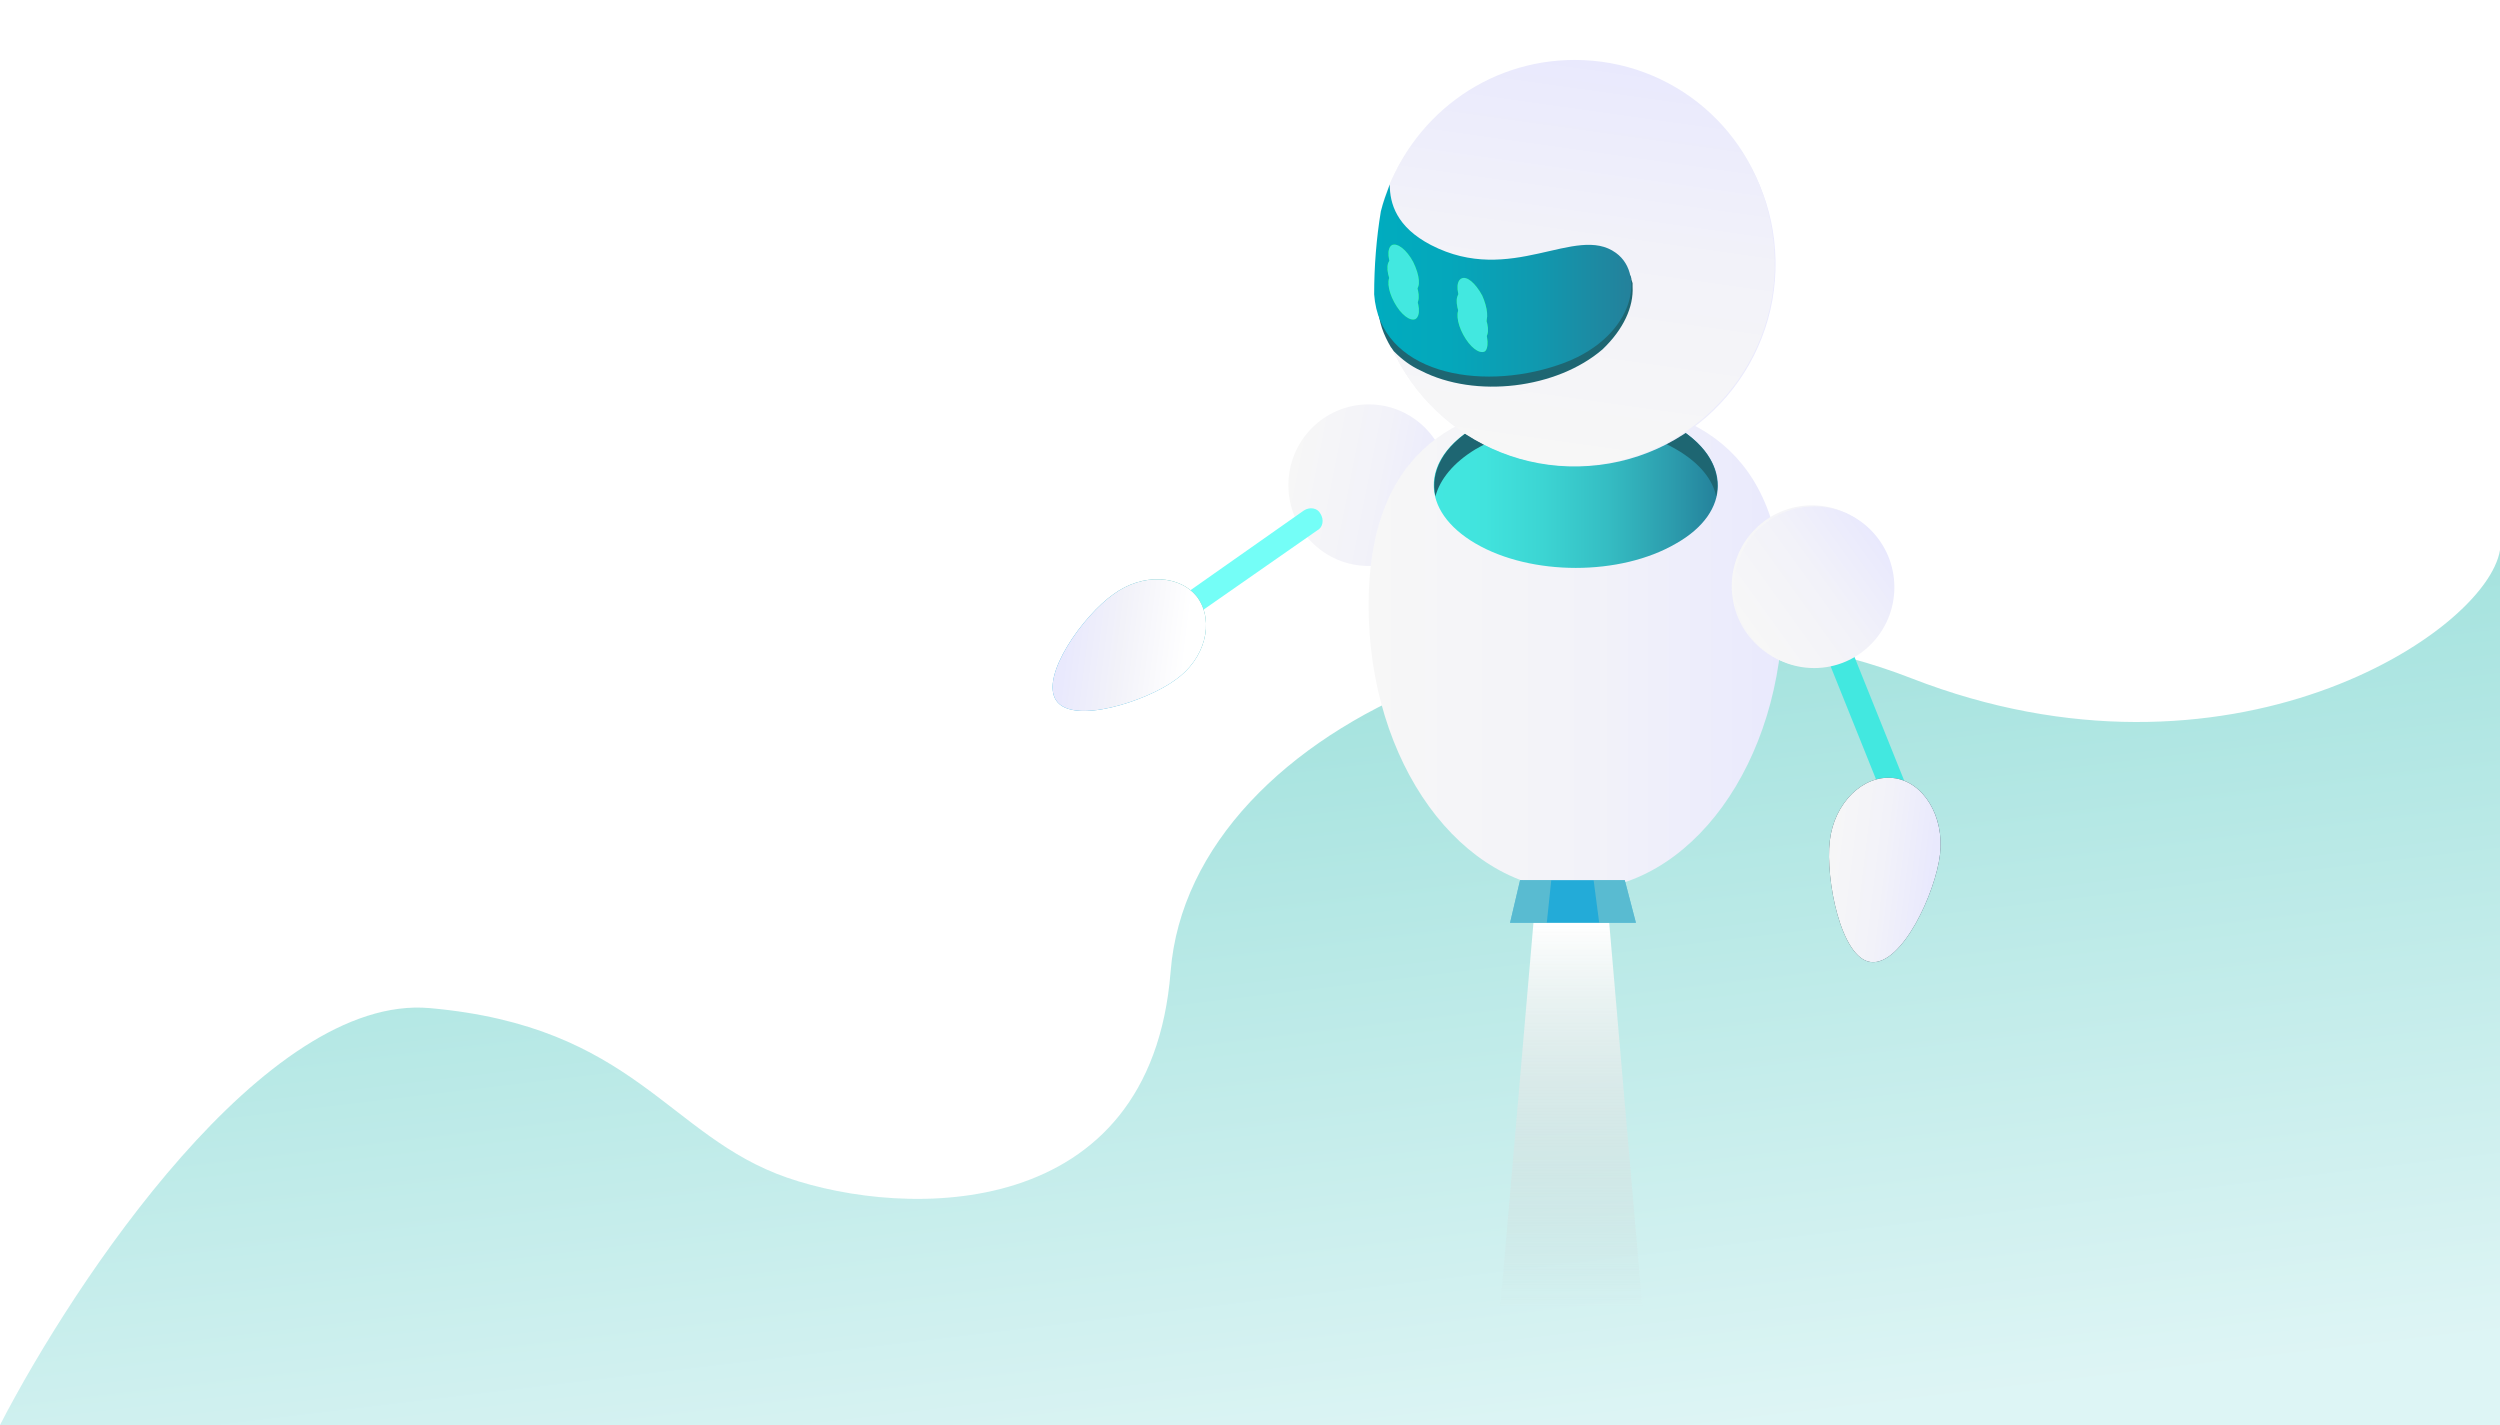 <svg width="800" height="456" viewBox="0 0 800 456" fill="none" xmlns="http://www.w3.org/2000/svg">
<g clip-path="url(#clip0_6316_2759)">
<path d="M137.566 322.597C85.079 317.906 23.986 409.578 0 456H800V176C795.767 202.387 713.228 256.628 611.64 217.047C510.053 177.466 380.952 230.241 374.603 310.869C368.254 391.497 289.947 390.031 251.852 376.838C213.757 363.644 203.175 328.461 137.566 322.597Z" fill="url(#paint0_linear_6316_2759)" fill-opacity="0.8"/>
<g filter="url(#filter0_d_6316_2759)">
<path d="M514.945 292.113L525.639 415.998H480.011L490.705 292.113H514.945Z" fill="url(#paint1_linear_6316_2759)"/>
<path d="M583.722 182.877L576.124 185.977L602.612 251.877L610.21 248.777L583.722 182.877Z" fill="#42E8E0"/>
<path d="M437.949 177.927C452.124 177.927 463.614 166.352 463.614 152.073C463.614 137.794 452.124 126.219 437.949 126.219C423.775 126.219 412.284 137.794 412.284 152.073C412.284 166.352 423.775 177.927 437.949 177.927Z" fill="url(#paint2_linear_6316_2759)"/>
<path d="M570.55 190.49C570.55 240.762 540.964 281.698 504.248 281.698C467.533 281.698 437.947 240.762 437.947 190.49C437.947 140.218 467.533 125.137 504.248 125.137C540.964 125.137 570.55 140.218 570.55 190.49Z" fill="url(#paint3_linear_6316_2759)"/>
<path d="M536.333 170.741C518.51 181.154 489.993 181.154 472.17 170.741C454.347 160.327 454.347 143.81 472.17 133.396C489.993 122.983 518.51 122.983 536.333 133.396C554.156 143.81 554.156 160.687 536.333 170.741Z" fill="url(#paint4_linear_6316_2759)"/>
<path d="M472.169 140.578C489.992 130.164 518.509 130.164 536.333 140.578C543.818 144.887 548.096 150.273 549.165 155.659C550.947 147.759 546.67 139.501 536.333 133.396C518.509 122.983 489.992 122.983 472.169 133.396C461.832 139.501 457.554 147.759 459.337 155.659C460.763 150.273 465.04 144.887 472.169 140.578Z" fill="#1E6672"/>
<path d="M579.822 210.243C593.996 210.243 605.487 198.668 605.487 184.389C605.487 170.11 593.996 158.535 579.822 158.535C565.647 158.535 554.156 170.11 554.156 184.389C554.156 198.668 565.647 210.243 579.822 210.243Z" fill="url(#paint5_linear_6316_2759)"/>
<path d="M580.534 210.599C594.709 210.599 606.199 199.024 606.199 184.745C606.199 170.466 594.709 158.891 580.534 158.891C566.36 158.891 554.869 170.466 554.869 184.745C554.869 199.024 566.36 210.599 580.534 210.599Z" fill="url(#paint6_linear_6316_2759)"/>
<path d="M620.81 270.209C619.385 282.418 608.693 305.758 598.713 304.681C589.091 303.604 584.101 278.108 585.526 265.9C586.952 253.691 596.219 244.714 605.841 245.791C615.464 246.868 622.236 258 620.81 270.209Z" fill="url(#paint7_radial_6316_2759)"/>
<path d="M620.81 270.209C619.385 282.418 608.693 305.758 598.713 304.681C589.091 303.604 584.101 278.108 585.526 265.9C586.952 253.691 596.219 244.714 605.841 245.791C615.464 246.868 622.236 258 620.81 270.209Z" fill="url(#paint8_linear_6316_2759)"/>
<path d="M523.498 292.11H483.218L486.426 278.465H519.934L523.498 292.11Z" fill="#23ABD8"/>
<path opacity="0.47" d="M519.936 278.465H509.957L511.739 292.11H523.5L519.936 278.465Z" fill="#96CCCA"/>
<path opacity="0.47" d="M486.426 278.465H496.405L494.979 292.11H483.218L486.426 278.465Z" fill="#96CCCA"/>
<path d="M373.501 200.043C371.138 200.414 369.426 198.732 368.95 196.694C368.705 195.107 369.478 193.848 370.483 193.04L417.199 160.203C419.1 158.93 421.585 159.353 422.509 161.158C423.773 163.073 423.353 165.576 421.561 166.507L374.953 199.003C374.736 199.687 373.949 199.811 373.501 200.043Z" fill="#74FEF7"/>
<path d="M376.045 214.432C366.773 221.248 343.419 228.808 338.024 221.04C332.63 213.271 346.703 193.676 356.315 186.969C365.587 180.152 377.768 180.681 383.271 188.108C388.666 195.876 385.656 207.725 376.045 214.432Z" fill="url(#paint9_radial_6316_2759)"/>
<g filter="url(#filter1_d_6316_2759)">
<path d="M376.045 214.432C366.773 221.248 343.419 228.808 338.024 221.04C332.63 213.271 346.703 193.676 356.315 186.969C365.587 180.152 377.768 180.681 383.271 188.108C388.666 195.876 385.656 207.725 376.045 214.432Z" fill="url(#paint10_linear_6316_2759)"/>
</g>
<path d="M486.068 49.737C486.068 61.227 477.871 75.591 467.892 81.336C457.913 87.082 449.715 82.413 449.715 70.923C449.715 59.432 457.913 45.069 467.892 39.323C477.871 33.219 486.068 37.887 486.068 49.737Z" fill="#BCBEFF"/>
<path d="M496.765 65.535C496.052 69.485 496.765 75.231 504.963 79.18C521.004 87.439 533.837 74.871 542.035 80.617C548.095 84.926 545.244 98.212 530.272 103.239C514.588 108.625 494.982 105.035 493.557 89.235C493.557 83.13 493.913 77.026 494.982 71.281C495.339 69.485 496.052 67.331 496.765 65.535Z" fill="#19212C"/>
<path d="M503.897 16.695C475.38 16.695 450.427 35.368 442.229 62.658C444.724 63.377 445.437 65.531 445.437 68.045C444.724 73.79 443.298 79.176 443.298 84.922C443.298 87.076 441.872 88.872 440.09 89.231C444.367 124.78 476.449 149.916 511.739 145.607C547.028 141.298 571.981 108.98 567.703 73.431C563.782 41.113 536.335 16.695 503.897 16.695Z" fill="url(#paint11_linear_6316_2759)"/>
<path d="M503.895 16C475.734 16 451.138 34.313 442.583 61.604C444.722 61.963 446.148 64.477 445.792 66.631C445.792 66.631 445.792 66.631 445.792 66.99C444.366 73.095 442.227 80.276 444.009 86.74C444.722 89.613 442.94 91.767 440.445 92.126C446.504 127.317 479.655 151.016 514.589 144.912C549.522 138.807 573.048 105.412 566.989 70.222C561.998 38.622 535.263 16 503.895 16Z" fill="url(#paint12_linear_6316_2759)"/>
<path d="M522.429 88.512C522.429 88.153 522.429 87.794 522.429 87.435L522.072 86.358C522.072 85.64 521.716 84.922 521.36 84.562C520.647 90.308 517.438 96.412 511.735 101.44C496.764 114.367 470.742 117.239 453.632 108.262C447.216 105.03 442.938 100.362 440.799 95.335C441.156 97.49 441.512 99.644 442.225 101.799C442.938 103.953 444.007 106.108 445.077 107.903C445.433 108.262 445.79 108.98 446.146 109.339C448.641 111.853 451.493 114.008 454.701 115.444C472.168 124.421 498.19 121.189 512.804 108.621C519.577 102.158 522.785 94.976 522.429 88.512Z" fill="#1E6672"/>
<path d="M517.085 77.736C504.252 68.4 483.577 88.509 457.912 75.223C446.862 69.477 444.723 61.937 444.723 55.832C443.653 58.705 442.584 61.577 441.871 64.45C440.445 73.068 439.732 82.045 439.732 91.022C441.515 116.158 473.24 122.263 498.548 113.645C522.431 105.745 527.065 84.918 517.085 77.736Z" fill="url(#paint13_linear_6316_2759)"/>
<path d="M449.715 93.186C450.071 93.186 450.428 92.826 450.428 92.466C450.428 91.747 450.071 90.668 449.002 90.309H448.646C448.289 90.309 447.933 90.668 447.933 91.028C447.933 91.747 448.289 92.826 449.358 93.186H449.715Z" fill="url(#paint14_radial_6316_2759)"/>
<path d="M452.921 98.93C451.139 99.648 448.288 97.494 446.15 93.544C444.011 89.594 443.655 85.644 445.437 84.567C447.219 83.848 450.07 86.003 452.208 89.953C454.347 93.903 454.703 97.853 452.921 98.93Z" fill="#00FF3C"/>
<path d="M449.715 93.186C450.071 93.186 450.428 92.826 450.428 92.466C450.428 91.747 450.071 90.668 449.002 90.309H448.646C448.289 90.309 447.933 90.668 447.933 91.028C447.933 91.747 448.289 92.826 449.358 93.186H449.715Z" fill="url(#paint15_radial_6316_2759)"/>
<path d="M449.715 88.881C450.071 88.881 450.428 88.521 450.428 88.162C450.428 87.442 450.071 86.364 449.002 86.004H448.646C448.289 86.004 447.933 86.364 447.933 86.723C447.933 87.442 448.289 88.521 449.358 88.881C449.358 88.521 449.715 88.521 449.715 88.881Z" fill="url(#paint16_radial_6316_2759)"/>
<path d="M452.902 94.409C454.63 93.46 454.278 89.442 452.115 85.434C449.953 81.427 446.799 78.949 445.071 79.898C443.343 80.847 443.695 84.866 445.858 88.873C448.02 92.88 451.174 95.359 452.902 94.409Z" fill="#00FF3C"/>
<path d="M449.715 88.881C450.071 88.881 450.428 88.521 450.428 88.162C450.428 87.442 450.071 86.364 449.002 86.004H448.646C448.289 86.004 447.933 86.364 447.933 86.723C447.933 87.442 448.289 88.521 449.358 88.881C449.358 88.521 449.715 88.521 449.715 88.881Z" fill="url(#paint17_radial_6316_2759)"/>
<path d="M449.715 83.85C450.071 83.85 450.428 83.49 450.428 83.13C450.428 82.411 450.071 81.332 449.002 80.973H448.646C448.289 80.973 447.933 81.332 447.933 81.692C447.933 82.411 448.289 83.49 449.358 83.85C449.358 83.85 449.358 83.85 449.715 83.85Z" fill="url(#paint18_radial_6316_2759)"/>
<path d="M452.921 89.594C451.139 90.312 448.288 88.158 446.15 84.208C444.011 80.258 443.655 76.308 445.437 75.231C447.219 74.512 450.07 76.667 452.208 80.617C454.347 84.926 454.703 88.876 452.921 89.594Z" fill="#00FF3C"/>
<path d="M449.715 83.85C450.071 83.85 450.428 83.49 450.428 83.13C450.428 82.411 450.071 81.332 449.002 80.973H448.646C448.289 80.973 447.933 81.332 447.933 81.692C447.933 82.411 448.289 83.49 449.358 83.85C449.358 83.85 449.358 83.85 449.715 83.85Z" fill="url(#paint19_radial_6316_2759)"/>
<path d="M452.921 98.93C451.139 99.648 448.288 97.494 446.15 93.544C444.011 89.594 443.655 85.644 445.437 84.567C447.219 83.848 450.07 86.003 452.208 89.953C454.347 93.903 454.703 97.853 452.921 98.93Z" fill="#42E8E0"/>
<path d="M452.902 94.409C454.63 93.46 454.278 89.442 452.115 85.434C449.953 81.427 446.799 78.949 445.071 79.898C443.343 80.847 443.695 84.866 445.858 88.873C448.02 92.88 451.174 95.359 452.902 94.409Z" fill="#42E8E0"/>
<path d="M452.921 89.594C451.139 90.312 448.288 88.158 446.15 84.208C444.011 80.258 443.655 76.308 445.437 75.231C447.219 74.512 450.07 76.667 452.208 80.617C454.347 84.926 454.703 88.876 452.921 89.594Z" fill="#42E8E0"/>
<path d="M471.46 103.959C471.817 103.959 472.173 103.599 472.173 103.24C472.173 102.521 471.817 101.442 470.747 101.082H470.391C470.035 101.082 469.678 101.442 469.678 101.801C469.678 102.521 470.035 103.599 471.104 103.959C471.104 103.599 471.46 103.959 471.46 103.959Z" fill="url(#paint20_radial_6316_2759)"/>
<path d="M475.021 109.34C473.239 110.058 470.388 107.904 468.249 103.954C466.111 100.004 465.754 96.054 467.536 94.977C469.318 94.258 472.17 96.413 474.308 100.363C476.446 104.313 476.446 108.622 475.021 109.34Z" fill="#00FF3C"/>
<path d="M471.46 103.959C471.817 103.959 472.173 103.599 472.173 103.24C472.173 102.521 471.817 101.442 470.747 101.082H470.391C470.035 101.082 469.678 101.442 469.678 101.801C469.678 102.521 470.035 103.599 471.104 103.959C471.104 103.599 471.46 103.959 471.46 103.959Z" fill="url(#paint21_radial_6316_2759)"/>
<path d="M471.46 99.287C471.817 99.287 472.173 98.928 472.173 98.568C472.173 97.849 471.817 96.77 470.747 96.41H470.391C470.035 96.41 469.678 96.77 469.678 97.129C469.678 97.849 470.035 98.928 471.104 99.287H471.46Z" fill="url(#paint22_radial_6316_2759)"/>
<path d="M475.063 105.054C476.791 104.104 476.439 100.086 474.276 96.079C472.114 92.072 468.96 89.593 467.232 90.543C465.504 91.492 465.856 95.51 468.019 99.517C470.181 103.524 473.335 106.003 475.063 105.054Z" fill="#00FF3C"/>
<path d="M471.46 99.287C471.817 99.287 472.173 98.928 472.173 98.568C472.173 97.849 471.817 96.77 470.747 96.41H470.391C470.035 96.41 469.678 96.77 469.678 97.129C469.678 97.849 470.035 98.928 471.104 99.287H471.46Z" fill="url(#paint23_radial_6316_2759)"/>
<path d="M471.46 94.619C471.817 94.619 472.173 94.26 472.173 93.9C472.173 93.181 471.817 92.102 470.747 91.742H470.391C470.035 91.742 469.678 92.102 469.678 92.461C469.678 93.181 470.035 94.26 471.104 94.619H471.46Z" fill="url(#paint24_radial_6316_2759)"/>
<path d="M475.021 100.368C473.239 101.086 470.388 98.931 468.249 94.981C466.111 91.031 465.754 87.081 467.536 86.004C469.318 84.927 472.17 87.44 474.308 91.39C476.09 95.34 476.446 99.29 475.021 100.368Z" fill="#00FF3C"/>
<path d="M471.46 94.619C471.817 94.619 472.173 94.26 472.173 93.9C472.173 93.181 471.817 92.102 470.747 91.742H470.391C470.035 91.742 469.678 92.102 469.678 92.461C469.678 93.181 470.035 94.26 471.104 94.619H471.46Z" fill="url(#paint25_radial_6316_2759)"/>
<path d="M475.021 109.34C473.239 110.058 470.388 107.904 468.249 103.954C466.111 100.004 465.754 96.054 467.536 94.977C469.318 94.258 472.17 96.413 474.308 100.363C476.446 104.313 476.446 108.622 475.021 109.34Z" fill="#42E8E0"/>
<path d="M475.063 105.054C476.791 104.104 476.439 100.086 474.276 96.079C472.114 92.072 468.96 89.593 467.232 90.543C465.504 91.492 465.856 95.51 468.019 99.517C470.181 103.524 473.335 106.003 475.063 105.054Z" fill="#42E8E0"/>
<path d="M475.021 100.368C473.239 101.086 470.388 98.931 468.249 94.981C466.111 91.031 465.754 87.081 467.536 86.004C469.318 84.927 472.17 87.44 474.308 91.39C476.09 95.34 476.446 99.29 475.021 100.368Z" fill="#42E8E0"/>
</g>
</g>
<defs>
<filter id="filter0_d_6316_2759" x="316.153" y="-1.496" width="325.524" height="441.35" filterUnits="userSpaceOnUse" color-interpolation-filters="sRGB">
<feFlood flood-opacity="0" result="BackgroundImageFix"/>
<feColorMatrix in="SourceAlpha" type="matrix" values="0 0 0 0 0 0 0 0 0 0 0 0 0 0 0 0 0 0 127 0" result="hardAlpha"/>
<feOffset dy="3.181"/>
<feGaussianBlur stdDeviation="10.338"/>
<feColorMatrix type="matrix" values="0 0 0 0 0.125 0 0 0 0 0.679 0 0 0 0 0.652 0 0 0 0.16 0"/>
<feBlend mode="normal" in2="BackgroundImageFix" result="effect1_dropShadow_6316_2759"/>
<feBlend mode="normal" in="SourceGraphic" in2="effect1_dropShadow_6316_2759" result="shape"/>
</filter>
<filter id="filter1_d_6316_2759" x="333.649" y="178.999" width="55.464" height="48.511" filterUnits="userSpaceOnUse" color-interpolation-filters="sRGB">
<feFlood flood-opacity="0" result="BackgroundImageFix"/>
<feColorMatrix in="SourceAlpha" type="matrix" values="0 0 0 0 0 0 0 0 0 0 0 0 0 0 0 0 0 0 127 0" result="hardAlpha"/>
<feOffset/>
<feGaussianBlur stdDeviation="1.591"/>
<feColorMatrix type="matrix" values="0 0 0 0 0 0 0 0 0 0 0 0 0 0 0 0 0 0 0.1 0"/>
<feBlend mode="normal" in2="BackgroundImageFix" result="effect1_dropShadow_6316_2759"/>
<feBlend mode="normal" in="SourceGraphic" in2="effect1_dropShadow_6316_2759" result="shape"/>
</filter>
<linearGradient id="paint0_linear_6316_2759" x1="375.934" y1="96.87" x2="420.582" y2="471.387" gradientUnits="userSpaceOnUse">
<stop stop-color="#6AD0C8"/>
<stop offset="1" stop-color="#D5F2F2"/>
</linearGradient>
<linearGradient id="paint1_linear_6316_2759" x1="502.792" y1="292.162" x2="502.792" y2="415.935" gradientUnits="userSpaceOnUse">
<stop stop-color="white"/>
<stop offset="1" stop-color="#C9C9C9" stop-opacity="0"/>
</linearGradient>
<linearGradient id="paint2_linear_6316_2759" x1="412.514" y1="147.16" x2="463.017" y2="157.085" gradientUnits="userSpaceOnUse">
<stop stop-color="#F7F7F7"/>
<stop offset="0.55" stop-color="#F2F2F9"/>
<stop offset="1" stop-color="#E9E9FD"/>
</linearGradient>
<linearGradient id="paint3_linear_6316_2759" x1="437.841" y1="203.363" x2="570.685" y2="203.363" gradientUnits="userSpaceOnUse">
<stop stop-color="#F7F7F7"/>
<stop offset="0.55" stop-color="#F2F2F9"/>
<stop offset="1" stop-color="#E9E9FD"/>
</linearGradient>
<linearGradient id="paint4_linear_6316_2759" x1="458.967" y1="152.191" x2="549.617" y2="152.191" gradientUnits="userSpaceOnUse">
<stop stop-color="#42E8E0"/>
<stop offset="0.18" stop-color="#41E3DD"/>
<stop offset="0.38" stop-color="#3CD5D3"/>
<stop offset="0.61" stop-color="#35BDC3"/>
<stop offset="0.84" stop-color="#2C9CAD"/>
<stop offset="1" stop-color="#24819B"/>
</linearGradient>
<linearGradient id="paint5_linear_6316_2759" x1="554.527" y1="179.464" x2="605.03" y2="189.389" gradientUnits="userSpaceOnUse">
<stop stop-color="#F7F7F7"/>
<stop offset="0.55" stop-color="#F2F2F9"/>
<stop offset="1" stop-color="#E9E9FD"/>
</linearGradient>
<linearGradient id="paint6_linear_6316_2759" x1="559.737" y1="199.885" x2="601.575" y2="169.709" gradientUnits="userSpaceOnUse">
<stop stop-color="#F7F7F7"/>
<stop offset="0.55" stop-color="#F2F2F9"/>
<stop offset="1" stop-color="#E9E9FD"/>
</linearGradient>
<radialGradient id="paint7_radial_6316_2759" cx="0" cy="0" r="1" gradientUnits="userSpaceOnUse" gradientTransform="translate(603.324 277.043) rotate(6.944) scale(17.823 29.59)">
<stop stop-color="#2BB675"/>
<stop offset="1" stop-color="#14444F"/>
</radialGradient>
<linearGradient id="paint8_linear_6316_2759" x1="582.68" y1="272.959" x2="618.013" y2="277.266" gradientUnits="userSpaceOnUse">
<stop stop-color="#F7F7F7"/>
<stop offset="0.55" stop-color="#F2F2F9"/>
<stop offset="1" stop-color="#E9E9FD"/>
</linearGradient>
<radialGradient id="paint9_radial_6316_2759" cx="0" cy="0" r="1" gradientUnits="userSpaceOnUse" gradientTransform="translate(408.774 164.335) rotate(54.542) scale(43.664 71.62)">
<stop stop-color="#2BB675"/>
<stop offset="1" stop-color="#23ABD8"/>
</radialGradient>
<linearGradient id="paint10_linear_6316_2759" x1="380.043" y1="201.536" x2="341.852" y2="196.768" gradientUnits="userSpaceOnUse">
<stop stop-color="white"/>
<stop offset="0.55" stop-color="#F2F2F9"/>
<stop offset="1" stop-color="#E9E9FD"/>
</linearGradient>
<linearGradient id="paint11_linear_6316_2759" x1="439.672" y1="81.389" x2="568.077" y2="81.389" gradientUnits="userSpaceOnUse">
<stop stop-color="#F7F7F7"/>
<stop offset="0.55" stop-color="#F2F2F9"/>
<stop offset="1" stop-color="#E9E9FD"/>
</linearGradient>
<linearGradient id="paint12_linear_6316_2759" x1="495.573" y1="144.67" x2="513.707" y2="16.603" gradientUnits="userSpaceOnUse">
<stop stop-color="#F7F7F7"/>
<stop offset="0.55" stop-color="#F2F2F9"/>
<stop offset="1" stop-color="#E9E9FD"/>
</linearGradient>
<linearGradient id="paint13_linear_6316_2759" x1="439.857" y1="86.698" x2="522.01" y2="86.698" gradientUnits="userSpaceOnUse">
<stop stop-color="#00ACBF"/>
<stop offset="0.29" stop-color="#04A7BB"/>
<stop offset="0.63" stop-color="#1099AF"/>
<stop offset="1" stop-color="#24819B"/>
</linearGradient>
<radialGradient id="paint14_radial_6316_2759" cx="0" cy="0" r="1" gradientUnits="userSpaceOnUse" gradientTransform="translate(449.137 91.663) rotate(180) scale(1.392 1.404)">
<stop stop-color="white"/>
<stop offset="1" stop-color="#95FDA8"/>
</radialGradient>
<radialGradient id="paint15_radial_6316_2759" cx="0" cy="0" r="1" gradientUnits="userSpaceOnUse" gradientTransform="translate(449.137 91.663) rotate(180) scale(1.392 1.404)">
<stop stop-color="white"/>
<stop offset="1" stop-color="#95FDA8"/>
</radialGradient>
<radialGradient id="paint16_radial_6316_2759" cx="0" cy="0" r="1" gradientUnits="userSpaceOnUse" gradientTransform="translate(449.132 87.117) scale(1.391 1.403)">
<stop stop-color="white"/>
<stop offset="1" stop-color="#95FDA8"/>
</radialGradient>
<radialGradient id="paint17_radial_6316_2759" cx="0" cy="0" r="1" gradientUnits="userSpaceOnUse" gradientTransform="translate(449.132 87.117) scale(1.391 1.403)">
<stop stop-color="white"/>
<stop offset="1" stop-color="#95FDA8"/>
</radialGradient>
<radialGradient id="paint18_radial_6316_2759" cx="0" cy="0" r="1" gradientUnits="userSpaceOnUse" gradientTransform="translate(449.115 82.434) scale(1.393 1.406)">
<stop stop-color="white"/>
<stop offset="1" stop-color="#95FDA8"/>
</radialGradient>
<radialGradient id="paint19_radial_6316_2759" cx="0" cy="0" r="1" gradientUnits="userSpaceOnUse" gradientTransform="translate(449.115 82.434) scale(1.393 1.406)">
<stop stop-color="white"/>
<stop offset="1" stop-color="#95FDA8"/>
</radialGradient>
<radialGradient id="paint20_radial_6316_2759" cx="0" cy="0" r="1" gradientUnits="userSpaceOnUse" gradientTransform="translate(471.02 102.242) scale(1.393 1.406)">
<stop stop-color="white"/>
<stop offset="1" stop-color="#95FDA8"/>
</radialGradient>
<radialGradient id="paint21_radial_6316_2759" cx="0" cy="0" r="1" gradientUnits="userSpaceOnUse" gradientTransform="translate(471.02 102.242) scale(1.393 1.406)">
<stop stop-color="white"/>
<stop offset="1" stop-color="#95FDA8"/>
</radialGradient>
<radialGradient id="paint22_radial_6316_2759" cx="0" cy="0" r="1" gradientUnits="userSpaceOnUse" gradientTransform="translate(471.02 97.692) scale(1.391 1.403)">
<stop stop-color="white"/>
<stop offset="1" stop-color="#95FDA8"/>
</radialGradient>
<radialGradient id="paint23_radial_6316_2759" cx="0" cy="0" r="1" gradientUnits="userSpaceOnUse" gradientTransform="translate(471.02 97.692) scale(1.391 1.403)">
<stop stop-color="white"/>
<stop offset="1" stop-color="#95FDA8"/>
</radialGradient>
<radialGradient id="paint24_radial_6316_2759" cx="0" cy="0" r="1" gradientUnits="userSpaceOnUse" gradientTransform="translate(471.002 93.014) scale(1.393 1.406)">
<stop stop-color="white"/>
<stop offset="1" stop-color="#95FDA8"/>
</radialGradient>
<radialGradient id="paint25_radial_6316_2759" cx="0" cy="0" r="1" gradientUnits="userSpaceOnUse" gradientTransform="translate(471.002 93.014) scale(1.393 1.406)">
<stop stop-color="white"/>
<stop offset="1" stop-color="#95FDA8"/>
</radialGradient>
<clipPath id="clip0_6316_2759">
<rect width="800" height="456" fill="white"/>
</clipPath>
</defs>
</svg>
